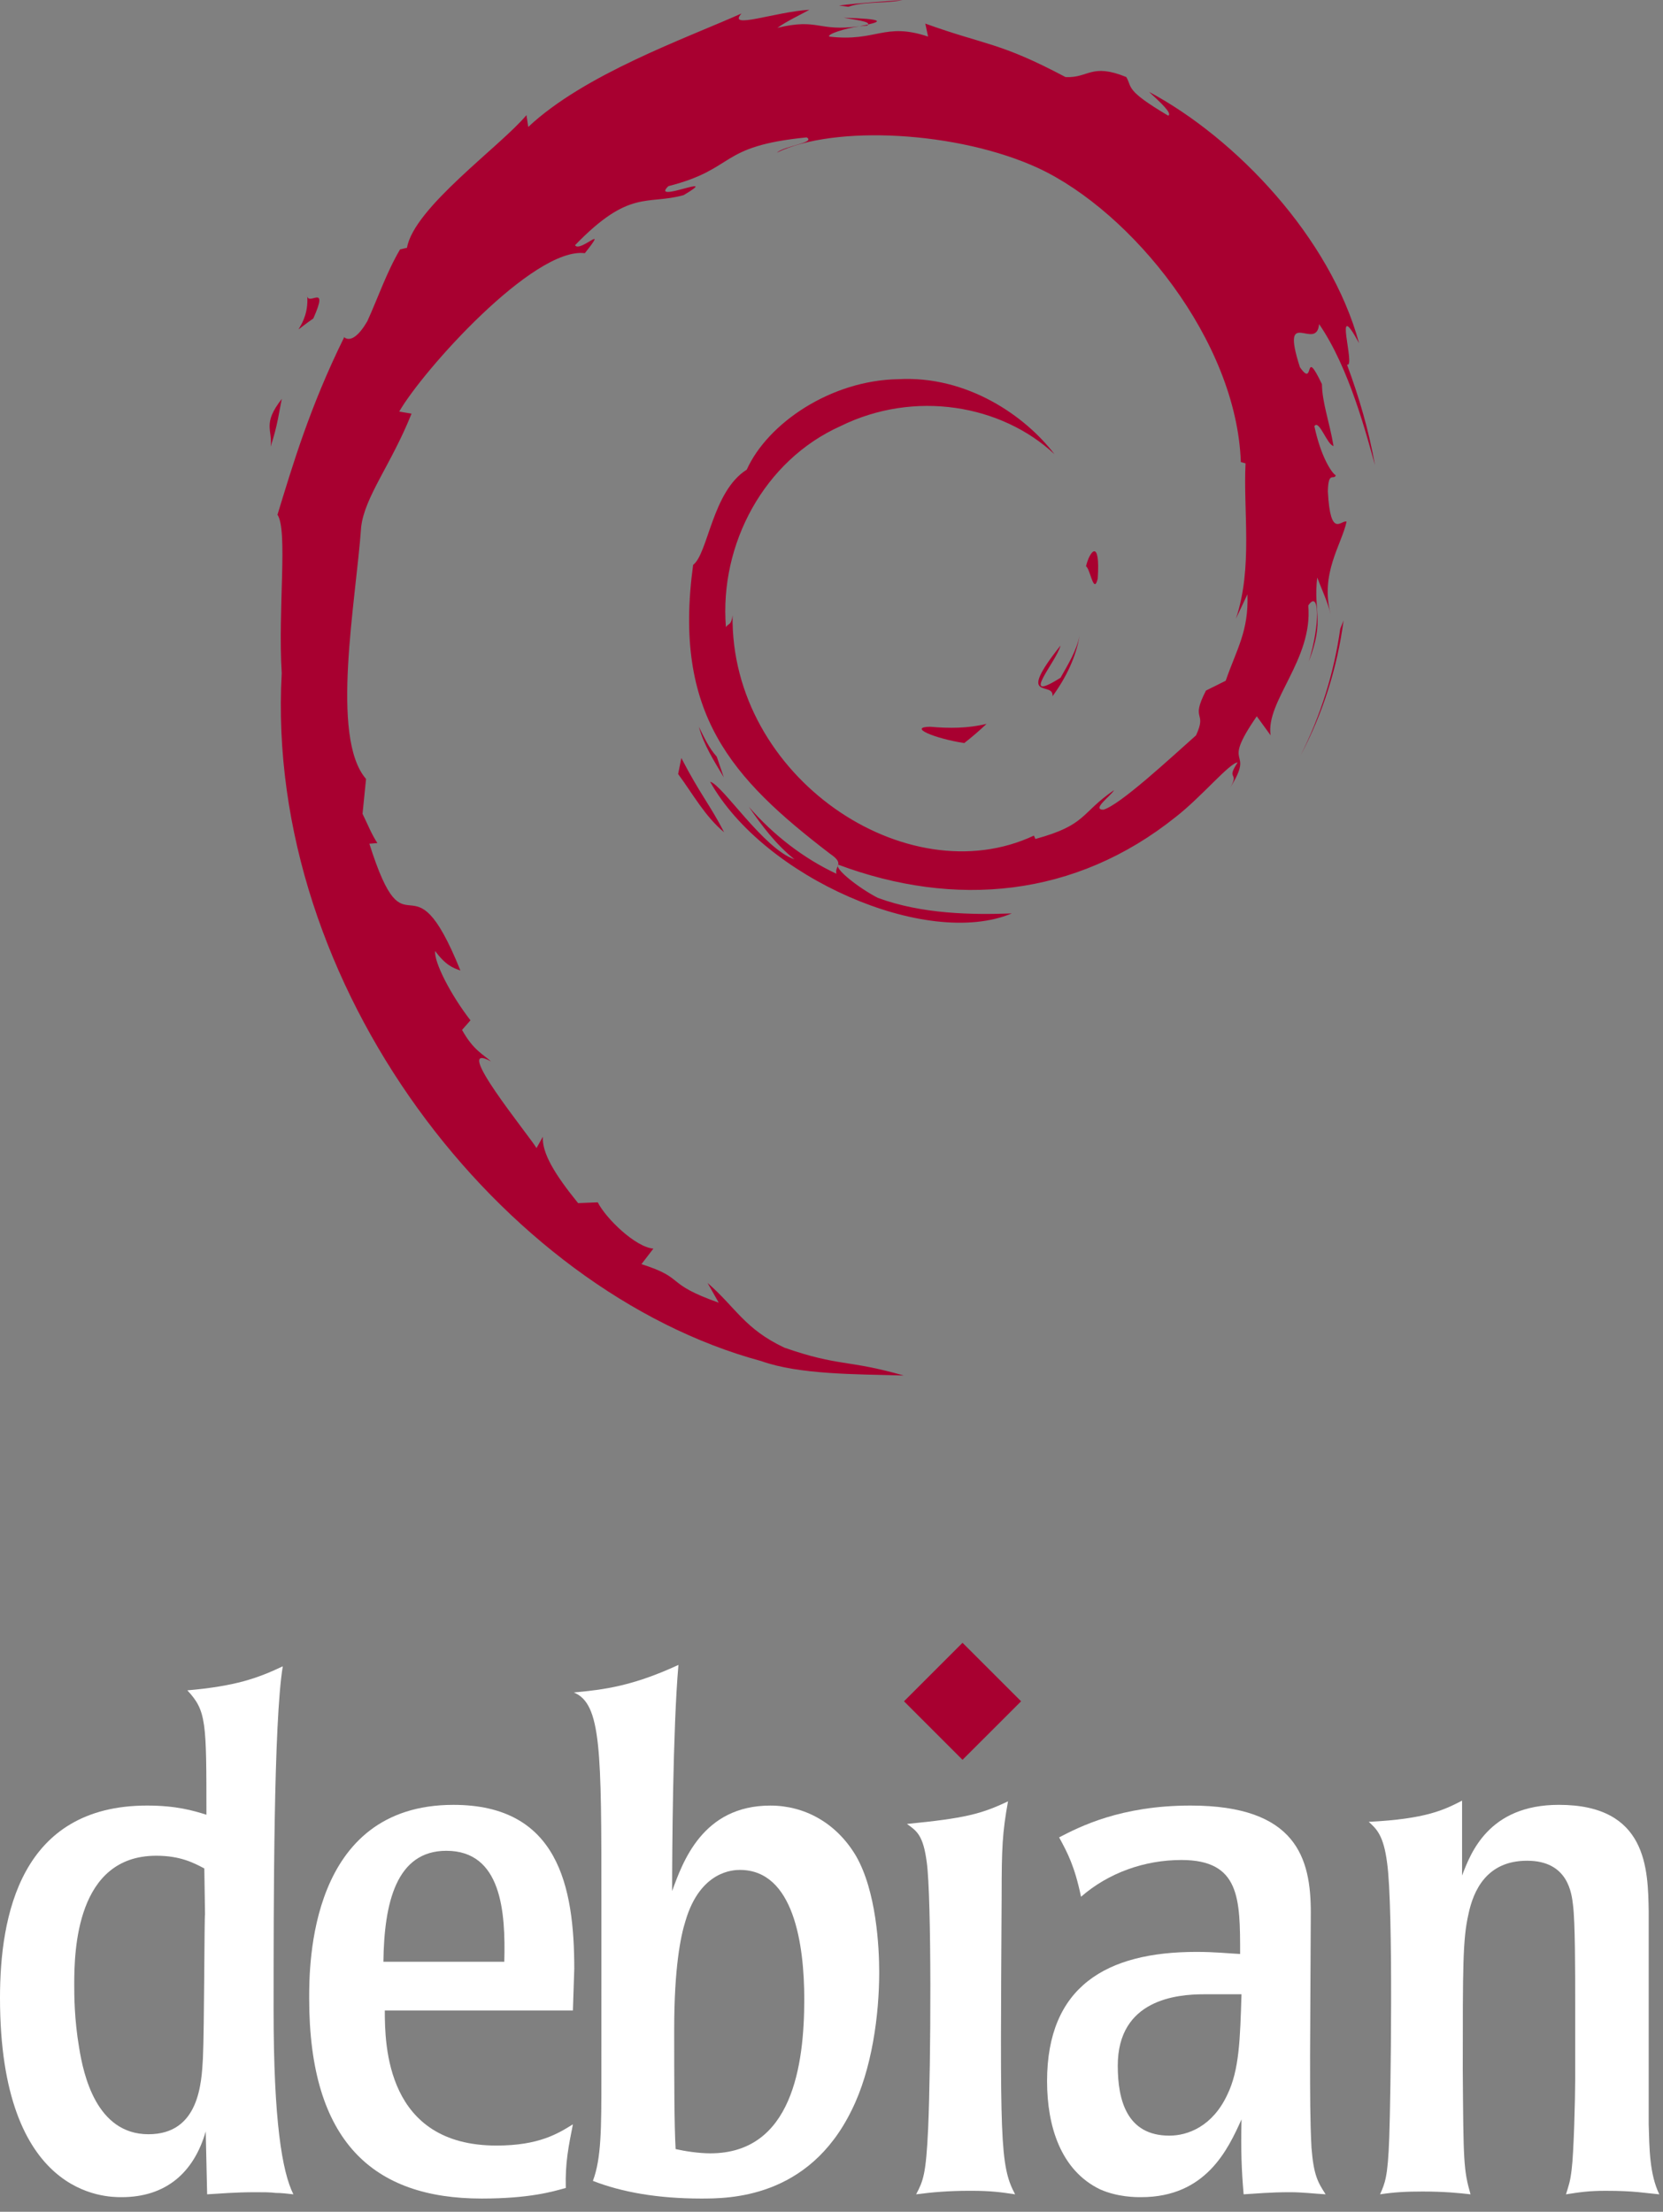 <svg width="109" height="145" viewBox="0 0 109 145" fill="none" xmlns="http://www.w3.org/2000/svg">
<rect x="0" y="0" width="109" height="145" fill="#808080" stroke="none"/>
<path d="M60.969 47.645C59.475 47.665 61.25 48.413 63.201 48.714C63.742 48.292 64.228 47.868 64.664 47.454C63.451 47.751 62.215 47.758 60.969 47.645Z" fill="#A80030"/>
<path d="M68.986 45.646C69.879 44.417 70.527 43.073 70.756 41.683C70.555 42.673 70.02 43.528 69.512 44.432C66.719 46.191 69.248 43.388 69.51 42.321C66.508 46.104 69.096 44.589 68.986 45.646Z" fill="#A80030"/>
<path d="M71.949 37.942C72.131 35.251 71.42 36.103 71.181 37.128C71.459 37.274 71.68 39.026 71.949 37.942Z" fill="#A80030"/>
<path d="M55.301 1.163C56.099 1.305 57.025 1.415 56.892 1.606C57.768 1.413 57.965 1.239 55.301 1.163Z" fill="#A80030"/>
<path d="M56.893 1.606L56.332 1.723L56.855 1.675L56.893 1.606Z" fill="#A80030"/>
<path d="M81.762 38.962C81.852 41.378 81.057 42.552 80.338 44.628L79.045 45.271C77.988 47.325 79.15 46.575 78.393 48.208C76.741 49.675 73.387 52.797 72.313 53.083C71.528 53.066 72.844 52.157 73.016 51.802C70.807 53.318 71.243 54.078 67.864 55.001L67.766 54.78C59.436 58.7 47.864 50.933 48.016 40.337C47.928 41.009 47.763 40.841 47.579 41.111C47.149 35.66 50.097 30.185 55.069 27.946C59.932 25.54 65.633 26.526 69.114 29.775C67.202 27.269 63.393 24.612 58.882 24.858C54.461 24.93 50.324 27.739 48.944 30.79C46.68 32.215 46.416 36.286 45.43 37.032C44.101 46.792 47.927 51.007 54.4 55.968C55.416 56.654 54.686 56.759 54.822 57.281C52.672 56.275 50.704 54.755 49.084 52.894C49.944 54.151 50.871 55.373 52.07 56.333C50.041 55.648 47.332 51.42 46.543 51.248C50.038 57.506 60.721 62.223 66.318 59.882C63.728 59.978 60.439 59.935 57.531 58.86C56.306 58.231 54.647 56.93 54.944 56.687C62.58 59.538 70.466 58.845 77.072 53.55C78.754 52.24 80.59 50.013 81.121 49.983C80.322 51.185 81.258 50.561 80.644 51.622C82.316 48.921 79.915 50.522 82.374 46.958L83.282 48.208C82.942 45.964 86.067 43.242 85.749 39.696C86.466 38.612 86.548 40.864 85.788 43.358C86.843 40.591 86.067 40.146 86.337 37.862C86.628 38.63 87.015 39.445 87.212 40.256C86.524 37.581 87.915 35.753 88.261 34.198C87.919 34.048 87.2 35.38 87.034 32.222C87.059 30.85 87.417 31.503 87.554 31.165C87.286 31.01 86.579 29.958 86.15 27.941C86.459 27.466 86.982 29.17 87.406 29.239C87.133 27.636 86.664 26.413 86.644 25.182C85.404 22.592 86.205 25.528 85.201 24.07C83.881 19.956 86.295 23.115 86.459 21.247C88.457 24.142 89.596 28.632 90.121 30.491C89.721 28.224 89.076 26.027 88.287 23.902C88.896 24.159 87.308 19.239 89.078 22.497C87.189 15.552 81 9.062 75.305 6.018C76 6.655 76.879 7.455 76.565 7.581C73.731 5.896 74.229 5.763 73.823 5.051C71.518 4.112 71.364 5.128 69.839 5.053C65.489 2.745 64.651 2.99 60.648 1.546L60.83 2.398C57.949 1.438 57.473 2.76 54.36 2.4C54.171 2.253 55.358 1.864 56.336 1.723C53.55 2.091 53.68 1.173 50.954 1.824C51.625 1.353 52.337 1.04 53.053 0.64C50.782 0.778 47.629 1.962 48.602 0.884C44.897 2.538 38.316 4.859 34.623 8.322L34.507 7.546C32.815 9.577 27.128 13.612 26.675 16.245L26.222 16.35C25.343 17.841 24.772 19.53 24.074 21.063C22.923 23.026 22.386 21.819 22.55 22.127C20.285 26.719 19.158 30.577 18.187 33.743C18.879 34.778 18.204 39.975 18.465 44.134C17.329 64.678 32.883 84.623 49.885 89.227C52.377 90.12 56.082 90.088 59.234 90.176C55.516 89.112 55.036 89.613 51.412 88.35C48.799 87.118 48.227 85.713 46.375 84.106L47.108 85.401C43.478 84.116 44.997 83.811 42.043 82.876L42.826 81.855C41.649 81.765 39.709 79.873 39.179 78.822L37.891 78.873C36.345 76.967 35.52 75.59 35.581 74.523L35.165 75.265C34.694 74.456 29.474 68.107 32.182 69.585C31.679 69.127 31.01 68.838 30.285 67.519L30.836 66.89C29.535 65.213 28.438 63.064 28.522 62.348C29.217 63.286 29.699 63.462 30.177 63.623C26.886 55.459 26.701 63.174 24.21 55.313L24.736 55.271C24.333 54.66 24.086 54.001 23.762 53.352L23.992 51.067C21.624 48.331 23.33 39.422 23.673 34.537C23.908 32.551 25.65 30.436 26.973 27.119L26.167 26.981C27.709 24.293 34.969 16.182 38.333 16.598C39.962 14.552 38.009 16.59 37.69 16.076C41.269 12.373 42.394 13.46 44.809 12.793C47.412 11.248 42.574 13.397 43.808 12.204C48.311 11.055 46.998 9.59 52.871 9.007C53.491 9.359 51.434 9.551 50.918 10.008C54.668 8.172 62.787 8.591 68.063 11.026C74.18 13.887 81.057 22.34 81.329 30.293L81.638 30.376C81.482 33.538 82.122 37.195 81.011 40.553L81.762 38.962Z" fill="#A80030"/>
<path d="M44.658 49.695L44.447 50.742C45.43 52.077 46.21 53.523 47.463 54.563C46.561 52.804 45.892 52.077 44.658 49.695Z" fill="#A80030"/>
<path d="M46.979 49.605C46.459 49.029 46.153 48.337 45.807 47.649C46.137 48.86 46.813 49.901 47.44 50.961L46.979 49.605Z" fill="#A80030"/>
<path d="M88.063 40.675L87.844 41.227C87.442 44.085 86.571 46.913 85.239 49.536C86.711 46.769 87.66 43.742 88.063 40.675Z" fill="#A80030"/>
<path d="M55.598 0.446C56.607 0.077 58.08 0.243 59.154 0C57.756 0.117 56.365 0.187 54.992 0.362L55.598 0.446Z" fill="#A80030"/>
<path d="M20.127 19.308C20.36 21.462 18.507 22.299 20.537 20.877C21.627 18.423 20.113 20.2 20.127 19.308Z" fill="#A80030"/>
<path d="M17.739 29.282C18.208 27.845 18.292 26.983 18.471 26.15C17.178 27.804 17.875 28.157 17.739 29.282Z" fill="#A80030"/>
<path d="M13.437 125.506C13.392 125.553 13.392 133.012 13.299 134.959C13.207 136.533 13.067 139.916 9.731 139.916C6.302 139.916 5.468 135.977 5.19 134.264C4.866 132.364 4.866 130.787 4.866 130.094C4.866 127.869 5.005 121.658 10.241 121.658C11.817 121.658 12.697 122.123 13.392 122.492L13.437 125.506ZM0 130.975C0 144.041 6.951 144.041 7.97 144.041C10.843 144.041 12.697 142.465 13.484 139.732L13.577 143.855C14.458 143.808 15.338 143.716 16.774 143.716C17.284 143.716 17.7 143.716 18.072 143.763C18.443 143.763 18.813 143.808 19.23 143.855C18.489 142.373 17.933 139.037 17.933 131.806C17.933 124.763 17.933 112.855 18.535 109.24C16.868 110.029 15.43 110.539 12.279 110.816C13.53 112.16 13.53 112.855 13.53 118.97C12.651 118.693 11.538 118.368 9.638 118.368C1.344 118.369 0 125.598 0 130.975Z" fill="white"/>
<path d="M25.13 128.609C25.177 124.763 25.965 121.334 29.254 121.334C32.869 121.334 33.145 125.318 33.053 128.609H25.13ZM37.64 129.074C37.64 123.652 36.575 118.322 29.717 118.322C20.265 118.322 20.265 128.797 20.265 131.019C20.265 140.425 24.481 144.132 31.571 144.132C34.72 144.132 36.251 143.671 37.085 143.437C37.039 141.769 37.27 140.703 37.55 139.267C36.575 139.871 35.324 140.658 32.544 140.658C25.315 140.658 25.222 134.076 25.222 131.806H37.55L37.64 129.074Z" fill="white"/>
<path d="M52.715 131.066C52.715 135.375 51.928 141.168 46.553 141.168C45.811 141.168 44.885 141.027 44.283 140.889C44.19 139.221 44.19 136.348 44.19 133.012C44.19 129.026 44.606 126.944 44.932 125.922C45.904 122.633 48.082 122.588 48.498 122.588C52.02 122.588 52.715 127.453 52.715 131.066ZM39.417 136.117C39.417 139.547 39.417 141.492 38.861 142.974C40.761 143.716 43.123 144.132 45.951 144.132C47.758 144.132 52.994 144.132 55.82 138.341C57.164 135.653 57.627 132.038 57.627 129.304C57.627 127.636 57.441 123.976 56.098 121.658C54.802 119.482 52.716 118.369 50.493 118.369C46.044 118.369 44.747 122.076 44.053 123.976C44.053 121.613 44.098 113.365 44.468 109.148C41.457 110.539 39.602 110.769 37.611 110.955C39.418 111.695 39.418 114.756 39.418 124.719L39.417 136.117Z" fill="white"/>
<path d="M66.535 143.855C65.607 143.716 64.957 143.623 63.613 143.623C62.133 143.623 61.111 143.717 60.047 143.855C60.51 142.974 60.695 142.556 60.834 139.546C61.02 135.421 61.066 124.392 60.742 122.075C60.51 120.313 60.094 120.036 59.445 119.573C63.244 119.202 64.31 118.925 66.07 118.091C65.701 120.128 65.652 121.15 65.652 124.253C65.561 140.242 65.514 141.955 66.535 143.855Z" fill="white"/>
<path d="M81.373 130.74C81.281 133.66 81.234 135.699 80.445 137.32C79.472 139.406 77.851 140.008 76.646 140.008C73.863 140.008 73.263 137.692 73.263 135.422C73.263 131.067 77.156 130.74 78.915 130.74H81.373ZM68.629 136.441C68.629 139.361 69.51 142.279 72.106 143.531C73.264 144.041 74.422 144.041 74.794 144.041C79.058 144.041 80.493 140.889 81.374 138.943C81.327 140.982 81.374 142.232 81.513 143.855C82.347 143.808 83.181 143.716 84.572 143.716C85.359 143.716 86.101 143.808 86.888 143.855C86.378 143.068 86.101 142.603 85.96 140.796C85.868 139.036 85.868 137.275 85.868 134.819L85.915 125.366C85.915 121.843 84.987 118.368 78.036 118.368C73.45 118.368 70.763 119.759 69.419 120.454C69.976 121.474 70.439 122.352 70.855 124.347C72.664 122.771 75.027 121.937 77.435 121.937C81.283 121.937 81.283 124.486 81.283 128.099C80.402 128.054 79.66 127.962 78.408 127.962C72.521 127.963 68.629 130.23 68.629 136.441Z" fill="white"/>
<path d="M108.063 139.268C108.11 140.844 108.11 142.512 108.758 143.856C107.737 143.764 107.135 143.624 105.237 143.624C104.124 143.624 103.522 143.718 102.641 143.856C102.825 143.254 102.92 143.022 103.012 142.233C103.151 141.169 103.244 137.6 103.244 136.348V131.344C103.244 129.166 103.244 126.014 103.103 124.903C103.011 124.116 102.781 121.985 100.091 121.985C97.45 121.985 96.57 123.93 96.245 125.506C95.876 127.127 95.876 128.889 95.876 135.746C95.921 141.678 95.921 142.232 96.384 143.855C95.597 143.763 94.624 143.671 93.234 143.671C92.121 143.671 91.38 143.716 90.455 143.855C90.779 143.113 90.965 142.742 91.057 140.148C91.151 137.599 91.336 125.087 90.916 122.123C90.686 120.314 90.221 119.898 89.713 119.435C93.467 119.249 94.67 118.646 95.83 118.046V122.956C96.385 121.518 97.543 118.321 102.178 118.321C107.971 118.321 108.016 122.538 108.063 125.317V139.268Z" fill="white"/>
<path d="M66.926 111.533L63.088 115.369L59.252 111.533L63.088 107.697L66.926 111.533Z" fill="#A80030"/>
</svg>
